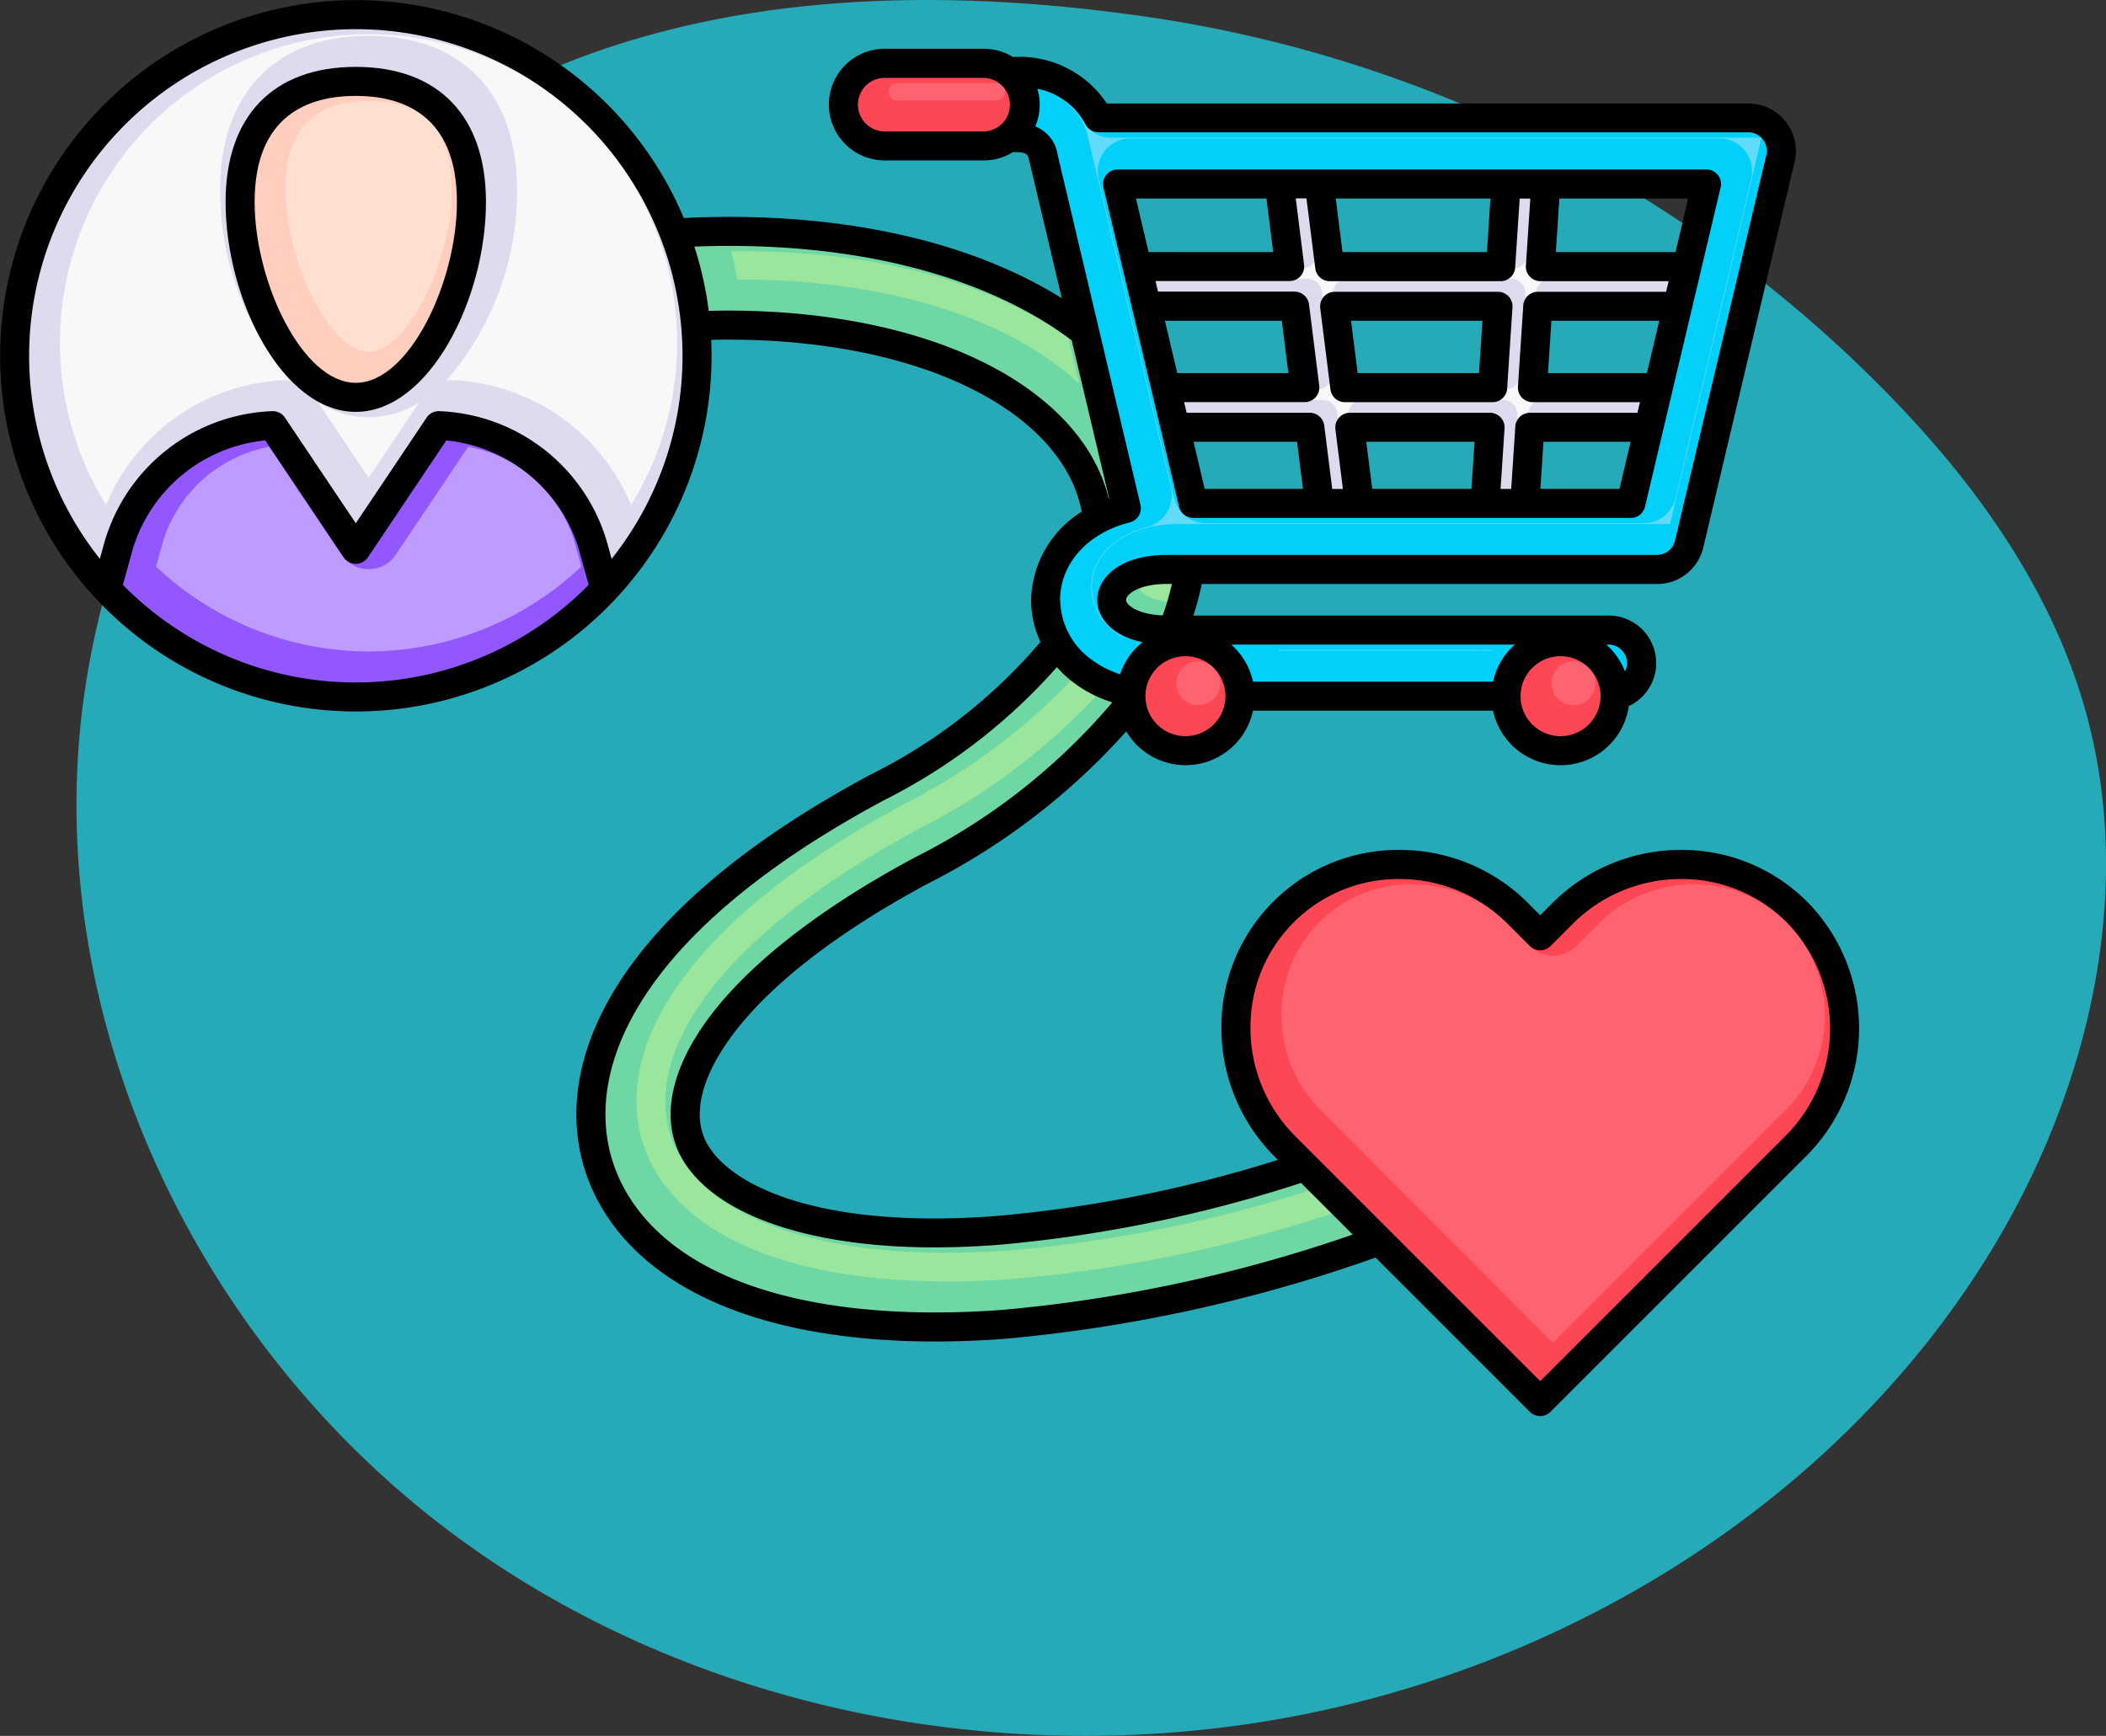 <svg xmlns="http://www.w3.org/2000/svg" width="115.301" height="95.049" viewBox="0 0 115.301 95.049">
  <rect x="0" y="0" width="115.301" height="95.049" fill="#333333" stroke="none"/>
  <g id="Grupo_1101502" data-name="Grupo 1101502" transform="translate(-530.256 -17151.68)">
    <path id="_12068" data-name="12068" d="M89.032,72.155c-11.378-1.571-23.4-1.187-33.751,3.786-14.358,6.9-23.789,22.533-24.15,38.458s7.934,31.573,20.751,41.032S81.6,168.243,97.273,165.4c15.8-2.864,30.638-12.15,38.882-25.934,5.286-8.839,7.757-19.754,4.837-29.631-1.763-5.962-5.367-11.244-9.607-15.791A70.98,70.98,0,0,0,89.032,72.155Z" transform="translate(503.323 17080.348)" fill="#26aab7"/>
    <g id="customer-journey" transform="translate(530.256 17090.703)">
      <g id="Shadow" transform="translate(0.795 61.774)">
        <g id="Grupo_1101409" data-name="Grupo 1101409" transform="translate(0 0)">
          <g id="Grupo_1101403" data-name="Grupo 1101403" transform="translate(2.522 11.871)">
            <path id="Trazado_879488" data-name="Trazado 879488" d="M110.182,170.523C90.631,181,76.617,183.928,68.3,184.544c-10.8.8-18.637-1.8-21.493-7.131-2.908-5.43-.6-14.132,14.6-22.273,7.54-4.039,11.946-9.027,12.086-13.685.093-3.091-1.754-5.962-5.2-8.086-7.872-4.848-24.962-6.216-47.324,5.761l-.481.259-.012.007a2.575,2.575,0,0,1-2.443-4.534c10.654-5.774,21.43-9.237,31.166-10,8.634-.679,16.375.785,21.8,4.123,5.01,3.085,7.8,7.688,7.65,12.627-.2,6.647-5.458,13.065-14.8,18.07-11.1,5.947-14.274,11.97-12.49,15.3,1.408,2.63,6.5,5.173,16.572,4.427,7.816-.579,21.071-3.379,39.828-13.425a2.575,2.575,0,1,1,2.432,4.54Z" transform="translate(-16.685 -124.697)" fill="#6fd7a3"/>
          </g>
          <g id="Grupo_1101406" data-name="Grupo 1101406" transform="translate(45.38 2.671)">
            <path id="Trazado_879489" data-name="Trazado 879489" d="M333.208,104.493H323.45l.411-6.262a1.086,1.086,0,1,0-2.166-.143l-.421,6.4h-9.36l-.813-6.469a1.086,1.086,0,0,0-2.154.271l.779,6.2H299.532a1.085,1.085,0,1,0,0,2.171H310l.56,4.455h-9.217a1.085,1.085,0,0,0,0,2.171h9.49l.769,6.115a1.086,1.086,0,0,0,1.076.95,1.144,1.144,0,0,0,.137-.009,1.086,1.086,0,0,0,.942-1.213l-.735-5.844H320.7l-.388,5.908a1.085,1.085,0,0,0,1.012,1.154c.024,0,.048,0,.072,0a1.085,1.085,0,0,0,1.082-1.015l.4-6.051h8.639a1.085,1.085,0,1,0,0-2.171h-8.5l.293-4.455h9.9a1.085,1.085,0,1,0,0-2.171Zm-12.369,6.626h-8.092l-.56-4.455h8.944Z" transform="translate(-285.294 -93.365)" fill="#dedbee"/>
            <path id="Trazado_879490" data-name="Trazado 879490" d="M306.944,83.906a1.809,1.809,0,0,0-1.419-.687H269.95a4.917,4.917,0,0,0-4.743-2.534h-1.533a1.809,1.809,0,1,0,0,3.619h1.468c1.19-.016,1.594.239,1.8,1.133v.008l4.533,19.145c-2.913.733-4.424,2.894-4.424,5.033a4.867,4.867,0,0,0,1.883,3.784,7.51,7.51,0,0,0,4.767,1.476H297.87a1.809,1.809,0,1,0,0-3.619H273.7c-1.99,0-3.031-.826-3.031-1.642,0-.833,1.041-1.676,3.031-1.676h26.824a1.809,1.809,0,0,0,1.76-1.393l5-21.11A1.809,1.809,0,0,0,306.944,83.906ZM299.1,104.329H275.135l-4.141-17.491h32.244Z" transform="translate(-255.984 -80.234)" fill="#01d0fb"/>
            <g id="Grupo_1101404" data-name="Grupo 1101404">
              <path id="Trazado_879491" data-name="Trazado 879491" d="M239.973,82.938h-5.428a2.262,2.262,0,0,1,0-4.523h5.428a2.262,2.262,0,0,1,0,4.523Z" transform="translate(-232.283 -78.415)" fill="#fd4755"/>
            </g>
            <g id="Grupo_1101405" data-name="Grupo 1101405" transform="translate(15.742 31.665)">
              <path id="Trazado_879492" data-name="Trazado 879492" d="M420.748,240.688a2.985,2.985,0,1,1-2.985-2.985A2.986,2.986,0,0,1,420.748,240.688Z" transform="translate(-394.241 -237.703)" fill="#fd4755"/>
              <path id="Trazado_879493" data-name="Trazado 879493" d="M317.441,240.688a2.985,2.985,0,1,1-2.985-2.985A2.986,2.986,0,0,1,317.441,240.688Z" transform="translate(-311.47 -237.703)" fill="#fd4755"/>
            </g>
          </g>
          <path id="Trazado_879494" data-name="Trazado 879494" d="M371.108,301.669a9.11,9.11,0,0,0-12.846.093l-1.21,1.21-1.21-1.21a9.018,9.018,0,1,0-12.753,12.753l13.963,13.963,13.963-13.963A9.111,9.111,0,0,0,371.108,301.669Z" transform="translate(-273.521 -252.532)" fill="#fd4755"/>
          <g id="Grupo_1101408" data-name="Grupo 1101408">
            <g id="XMLID_77_">
              <g id="Grupo_1101407" data-name="Grupo 1101407">
                <path id="Trazado_879495" data-name="Trazado 879495" d="M41.367,83.662a18.619,18.619,0,0,1-4.99,12.709l-.1-.093-.621-2.253a9.144,9.144,0,0,0-8.4-6.535h-.032l-4.539,6.77-4.539-6.77h-.036a9.14,9.14,0,0,0-8.4,6.535l-.625,2.253-.1.09A18.682,18.682,0,1,1,41.367,83.662Z" transform="translate(-4 -64.979)" fill="#dedbee"/>
                <path id="Trazado_879496" data-name="Trazado 879496" d="M56.387,187.006l.1.093a18.677,18.677,0,0,1-27.388,0l.1-.09.625-2.253a9.14,9.14,0,0,1,8.4-6.535h.036l4.539,6.77,4.539-6.77h.032a9.144,9.144,0,0,1,8.4,6.535Z" transform="translate(-24.11 -155.707)" fill="#9257ff"/>
              </g>
            </g>
            <path id="Trazado_879497" data-name="Trazado 879497" d="M66.124,89.992c0-4.778,2.835-6.606,6.333-6.606s6.333,1.828,6.333,6.606-2.835,10.7-6.333,10.7S66.124,94.769,66.124,89.992Z" transform="translate(-53.774 -79.727)" fill="#ffcebf"/>
          </g>
        </g>
      </g>
      <g id="Base" transform="translate(3.288 62.859)">
        <path id="Trazado_879498" data-name="Trazado 879498" d="M315.954,218.288c-1.56,0-2.235.583-2.235.88,0,.236.579.784,2,.841a13.7,13.7,0,0,0,.513-1.721Z" transform="translate(-254.643 -188.897)" fill="#9be69d"/>
        <path id="Trazado_879499" data-name="Trazado 879499" d="M192.361,281.346c-8.25,0-14-2.248-16.183-6.329-2.5-4.667-.17-12.333,13.866-19.851a33.716,33.716,0,0,0,9.044-6.715l.078.064a7.672,7.672,0,0,0,1.261.821,35.056,35.056,0,0,1-9.641,7.217c-5.344,2.862-9.381,6.026-11.675,9.15s-2.839,6.161-1.547,8.573c1.873,3.5,7.239,5.5,14.722,5.5,1.134,0,2.332-.046,3.559-.137a75.181,75.181,0,0,0,16.269-3.259l1.255,1.255a77.681,77.681,0,0,1-17.407,3.573c-1.234.091-2.445.138-3.6.138Z" transform="translate(-143.742 -213.064)" fill="#9be69d"/>
        <path id="Trazado_879500" data-name="Trazado 879500" d="M220.431,137.413a16.121,16.121,0,0,0-2.521-1.9c-3.985-2.454-9.661-3.805-15.984-3.805H201.7q-.134-.781-.329-1.551.292,0,.575,0c6.711,0,12.515,1.39,16.786,4.021.374.23.744.477,1.1.737Z" transform="translate(-164.63 -118.284)" fill="#9be69d"/>
        <path id="Trazado_879501" data-name="Trazado 879501" d="M329.91,115.727a.8.8,0,0,1-.789.895h-7.345l.137.58h7.481a.8.8,0,0,1,.789.7l.56,4.455a.8.8,0,0,1-.789.895h-6.609l.138.581h6.745a.8.8,0,0,1,.789.7l.437,3.474h.585l-.412-3.276a.8.8,0,0,1,.789-.895h7.676a.8.8,0,0,1,.793.847L340.667,128h.582l.225-3.427a.8.8,0,0,1,.793-.743h5.893l.138-.581H342.41a.8.8,0,0,1-.793-.847l.293-4.455a.8.8,0,0,1,.793-.743h7.027l.137-.58h-7.021a.8.8,0,0,1-.793-.847l.242-3.677h-.582l-.248,3.781a.8.8,0,0,1-.793.743h-9.36a.8.8,0,0,1-.789-.7l-.481-3.828h-.585Zm1.076,1.744a.8.8,0,0,1,.6-.269h8.944a.795.795,0,0,1,.793.847l-.293,4.455a.8.8,0,0,1-.793.743h-8.092a.8.8,0,0,1-.789-.7l-.56-4.455a.8.8,0,0,1,.193-.625Z" transform="translate(-261.098 -103.816)" fill="#f9f7f8"/>
        <path id="Trazado_879502" data-name="Trazado 879502" d="M352.224,240.015l-.016-.04h11.719l-.016.04Z" transform="translate(-285.48 -206.273)" fill="#62dbfb"/>
        <path id="Trazado_879503" data-name="Trazado 879503" d="M445.938,234.975a3.792,3.792,0,0,1,1.02,1.469,1,1,0,0,0,.112-.454,1.015,1.015,0,0,0-1.014-1.014Z" transform="translate(-360.578 -202.267)" fill="#62dbfb"/>
        <path id="Trazado_879504" data-name="Trazado 879504" d="M297.529,118.95a3.962,3.962,0,0,1-.581-.385,3.09,3.09,0,0,1-1.214-2.389c0-1.534,1.205-2.829,3.071-3.3a1.8,1.8,0,0,0,1.3-2.147l-4.523-19.1c0-.016-.014-.063-.016-.068a3.2,3.2,0,0,0-1.022-1.776c0-.014,0-.027.007-.041a2.784,2.784,0,0,1,.706.87,1.786,1.786,0,0,0,1.579.948h35.575l.02.025-5,21.11a.017.017,0,0,1-.02.016H300.594c-3.311,0-4.82,1.8-4.82,3.465a3.187,3.187,0,0,0,1.773,2.745Zm.355-27.349a1.789,1.789,0,0,0-1.741,2.2l4.141,17.492a1.783,1.783,0,0,0,1.741,1.377h23.961a1.783,1.783,0,0,0,1.741-1.377L331.87,93.8a1.789,1.789,0,0,0-1.741-2.2Z" transform="translate(-239.283 -85.904)" fill="#62dbfb"/>
        <g id="Grupo_1101410" data-name="Grupo 1101410" transform="translate(45.38 2.671)">
          <path id="Trazado_879505" data-name="Trazado 879505" d="M245.3,84.819a.473.473,0,1,1,0-.945h5.428a.473.473,0,0,1,0,.945Z" transform="translate(-244.823 -83.874)" fill="#fe646f"/>
          <path id="Trazado_879506" data-name="Trazado 879506" d="M428.514,245.553a1.2,1.2,0,1,1,1.2-1.2A1.2,1.2,0,0,1,428.514,245.553Z" transform="translate(-391.04 -211.496)" fill="#fe646f"/>
          <path id="Trazado_879507" data-name="Trazado 879507" d="M325.208,245.553a1.2,1.2,0,1,1,1.2-1.2A1.2,1.2,0,0,1,325.208,245.553Z" transform="translate(-308.27 -211.496)" fill="#fe646f"/>
          <path id="Trazado_879508" data-name="Trazado 879508" d="M355.106,316.921a7.373,7.373,0,0,1-2.173-5.19,7.1,7.1,0,0,1,7.15-7.2,7.368,7.368,0,0,1,5.244,2.173l1.21,1.21a1.789,1.789,0,0,0,2.53,0l1.21-1.21a7.368,7.368,0,0,1,5.244-2.173,7.115,7.115,0,0,1,5.072,2.079,7.3,7.3,0,0,1-.094,10.316l-12.7,12.7Z" transform="translate(-331.442 -260.663)" fill="#fe646f"/>
        </g>
        <path id="Trazado_879509" data-name="Trazado 879509" d="M47.805,96.207a11.092,11.092,0,0,0-9.8-6.838h-.032a1.79,1.79,0,0,0-.291.024,15.73,15.73,0,0,0,3.874-10.48c0-5.257-3.036-8.395-8.122-8.395s-8.122,3.138-8.122,8.395a15.73,15.73,0,0,0,3.873,10.48,1.814,1.814,0,0,0-.289-.023h-.036a11.08,11.08,0,0,0-9.8,6.836,16.895,16.895,0,1,1,28.742,0ZM30.663,90.581a5.113,5.113,0,0,0,5.545,0l-2.773,4.136Z" transform="translate(-16.541 -70.437)" fill="#f9f7f8"/>
        <path id="Trazado_879510" data-name="Trazado 879510" d="M54.622,195.241a16.994,16.994,0,0,1-11.637-4.652l.4-1.44a7.557,7.557,0,0,1,5.794-5.113l3.959,5.905a1.789,1.789,0,0,0,2.972,0l3.96-5.906a7.454,7.454,0,0,1,5.8,5.13l.394,1.428A17.012,17.012,0,0,1,54.622,195.241Z" transform="translate(-37.728 -161.452)" fill="#be9bff"/>
        <path id="Trazado_879511" data-name="Trazado 879511" d="M83.209,102.568c-2.081,0-4.544-4.828-4.544-8.906,0-3.241,1.486-4.817,4.544-4.817s4.544,1.576,4.544,4.817C87.753,97.74,85.29,102.568,83.209,102.568Z" transform="translate(-66.315 -85.186)" fill="#ffdfcf"/>
      </g>
      <g id="Outline" transform="translate(0 60.979)">
        <path id="Trazado_879512" data-name="Trazado 879512" d="M364.133,146.664a.8.8,0,0,0,.789.7h8.092a.8.8,0,0,0,.793-.743l.293-4.455a.795.795,0,0,0-.793-.847h-8.944a.8.8,0,0,0-.789.895Zm8.136-.894h-6.646l-.36-2.865h7.194Z" transform="translate(-291.293 -125.344)"/>
        <path id="Trazado_879513" data-name="Trazado 879513" d="M307.953,126.107a.8.8,0,0,0,.774.612h23.961a.8.8,0,0,0,.774-.612l4.141-17.491a.8.8,0,0,0-.774-.978H304.585a.8.8,0,0,0-.774.978Zm-2.362-16.879h7.146l.369,2.934h-6.821Zm19.22,2.934H316.9l-.369-2.934H325Zm-9.4.894a.8.8,0,0,0,.789.7h9.36a.8.8,0,0,0,.793-.743l.248-3.781h.582l-.242,3.677a.8.8,0,0,0,.793.847h7.021l-.137.58h-7.027a.8.8,0,0,0-.793.743l-.293,4.455a.8.8,0,0,0,.793.847h5.888l-.138.581h-5.893a.8.8,0,0,0-.793.743l-.225,3.427h-.582l.218-3.323a.8.8,0,0,0-.793-.847H317.3a.8.8,0,0,0-.789.895l.412,3.276h-.585l-.437-3.474a.8.8,0,0,0-.789-.7h-6.745l-.138-.581h6.609a.8.8,0,0,0,.789-.895l-.56-4.455a.8.8,0,0,0-.789-.7H306.8l-.137-.58h7.345a.8.8,0,0,0,.789-.895l-.456-3.63h.585Zm19.723-.894H328.58l.193-2.934h7.051Zm-6.984,6.626.188-2.865h5.906l-.678,2.865Zm-.247,3.761h4.772l-.611,2.58h-4.331Zm-9.7,0h5.926l-.17,2.58h-5.432Zm-4.624-6.626.36,2.865h-6.084l-.678-2.865Zm-4.834,6.626h5.667l.324,2.58h-5.38Z" transform="translate(-243.4 -98.362)"/>
        <path id="Trazado_879514" data-name="Trazado 879514" d="M92.046,107.513a9.935,9.935,0,0,0-7.072,2.929l-.648.648-.648-.648a9.936,9.936,0,0,0-7.072-2.929,9.684,9.684,0,0,0-9.735,9.808,9.941,9.941,0,0,0,2.929,7l.164.164A71.872,71.872,0,0,1,54.5,127.563c-1.164.086-2.3.13-3.368.13-7.541,0-11.372-2.138-12.444-4.139-.8-1.485-.315-3.553,1.352-5.823,2.067-2.815,5.806-5.72,10.813-8.4a36.839,36.839,0,0,0,10.807-8.308A3.775,3.775,0,0,0,68.6,99.89H81.744a3.777,3.777,0,0,0,7.432-.253,2.6,2.6,0,0,0-1.114-4.955H65.334a14.932,14.932,0,0,0,.459-1.727H90.719a2.6,2.6,0,0,0,2.534-2l5-21.11a2.6,2.6,0,0,0-2.535-3.2H60.6A5.737,5.737,0,0,0,55.458,64.1a3.032,3.032,0,0,0-1.593-.453H48.437a3.057,3.057,0,0,0,0,6.114h5.428a3.036,3.036,0,0,0,1.594-.454c.772,0,.8.083.9.506l.005.024,1.769,7.471-.088-.056c-4.679-2.881-10.952-4.4-18.142-4.4-.81,0-1.635.022-2.466.062a19.475,19.475,0,1,0,1.521,7.545c0-.293-.008-.583-.02-.873.322-.007.639-.012.943-.012,5.851,0,11.046,1.215,14.629,3.421,2.66,1.638,4.288,3.731,4.712,6a5.848,5.848,0,0,0-2.77,4.842,5.431,5.431,0,0,0,.511,2.288,29.22,29.22,0,0,1-9.3,7.264c-15.716,8.418-18.014,17.581-14.924,23.349C35.4,131.7,41.955,134.43,51.2,134.43c1.22,0,2.5-.049,3.791-.145a82.732,82.732,0,0,0,20.32-4.451l8.448,8.449a.8.8,0,0,0,1.125,0l13.963-13.963a9.89,9.89,0,0,0,.093-13.97,9.681,9.681,0,0,0-6.9-2.836ZM84.326,136.6l-13.4-13.4a8.36,8.36,0,0,1-2.464-5.886,8.093,8.093,0,0,1,8.144-8.206,8.356,8.356,0,0,1,5.947,2.464l1.21,1.21a.8.8,0,0,0,1.124,0l1.21-1.21a8.356,8.356,0,0,1,5.947-2.464,8.1,8.1,0,0,1,5.774,2.37,8.3,8.3,0,0,1-.094,11.722ZM51.2,132.84c-8.634,0-14.692-2.434-17.06-6.854-2.727-5.091-.409-13.332,14.273-21.2a31.5,31.5,0,0,0,9.451-7.281,6.12,6.12,0,0,0,.763.731,7.106,7.106,0,0,0,2.269,1.2,34.352,34.352,0,0,1-10.8,8.485c-5.214,2.793-9.137,5.857-11.344,8.862-2.05,2.791-2.573,5.46-1.472,7.515,1.669,3.117,6.846,4.978,13.846,4.978,1.11,0,2.283-.045,3.486-.134a74.517,74.517,0,0,0,16.621-3.395l2.827,2.827A80.18,80.18,0,0,1,54.877,132.7C53.62,132.792,52.384,132.84,51.2,132.84Zm6.838-39c0-2,1.5-3.678,3.823-4.262a.8.8,0,0,0,.58-.954L57.916,69.5c0-.015-.006-.029-.01-.043v0A1.97,1.97,0,0,0,56.68,67.9a3.041,3.041,0,0,0,.114-2.062A3.8,3.8,0,0,1,59.44,67.8a.8.8,0,0,0,.7.421H95.717a1.014,1.014,0,0,1,.987,1.248l-5,21.11a1.01,1.01,0,0,1-.987.781H63.9c-2.629,0-3.826,1.281-3.826,2.471,0,.95.785,1.958,2.478,2.308a3.793,3.793,0,0,0-1.23,1.759,5.5,5.5,0,0,1-1.692-.9,4.078,4.078,0,0,1-1.585-3.164ZM37.367,80.457a17.818,17.818,0,0,1-3.882,11.12l-.263-.953A9.962,9.962,0,0,0,24.05,83.49h-.032a.8.8,0,0,0-.66.352l-3.879,5.785L15.6,83.842a.8.8,0,0,0-.66-.352H14.9a9.955,9.955,0,0,0-9.165,7.118l-.268.967a17.886,17.886,0,1,1,31.9-11.117ZM7.276,91.015a8.446,8.446,0,0,1,7.247-5.923L18.818,91.5a.8.8,0,0,0,1.321,0l4.295-6.406a8.453,8.453,0,0,1,7.251,5.939L32.228,93a17.88,17.88,0,0,1-25.5,0Zm30.74-16.537c.634-.024,1.264-.037,1.885-.037,6.9,0,12.88,1.441,17.307,4.168q.771.475,1.466,1l2.048,8.65-.025.01c-.614-2.541-2.458-4.842-5.356-6.628-3.83-2.358-9.321-3.657-15.463-3.657-.347,0-.708.005-1.077.014a19.308,19.308,0,0,0-.785-3.519Zm8.954-7.77a1.469,1.469,0,0,1,1.466-1.467h5.428a1.467,1.467,0,0,1,0,2.933H48.437A1.468,1.468,0,0,1,46.971,66.707ZM89.076,97.286a1,1,0,0,1-.113.454,3.791,3.791,0,0,0-1.02-1.469h.118a1.016,1.016,0,0,1,1.014,1.014Zm-3.638,4a2.19,2.19,0,1,1,2.19-2.19A2.193,2.193,0,0,1,85.439,101.285Zm-20.536,0a2.19,2.19,0,1,1,2.19-2.19A2.193,2.193,0,0,1,64.9,101.285Zm2.5-5.014H82.934a3.777,3.777,0,0,0-1.19,2.028H68.6A3.775,3.775,0,0,0,67.407,96.271Zm-3.752-1.6c-1.416-.057-2-.6-2-.841,0-.3.675-.88,2.235-.88h.273A13.737,13.737,0,0,1,63.655,94.675Z" transform="translate(0 -60.979)"/>
        <path id="Trazado_879515" data-name="Trazado 879515" d="M76.381,86.787c0-4.7-2.6-7.4-7.128-7.4s-7.128,2.7-7.128,7.4c0,5.313,3.114,11.49,7.128,11.49S76.381,92.1,76.381,86.787Zm-7.128-5.811c2.526,0,5.538,1.008,5.538,5.811,0,4.364-2.608,9.9-5.538,9.9s-5.538-5.536-5.538-9.9C63.715,81.984,66.727,80.976,69.253,80.976Z" transform="translate(-49.775 -75.727)"/>
      </g>
    </g>
  </g>
</svg>
